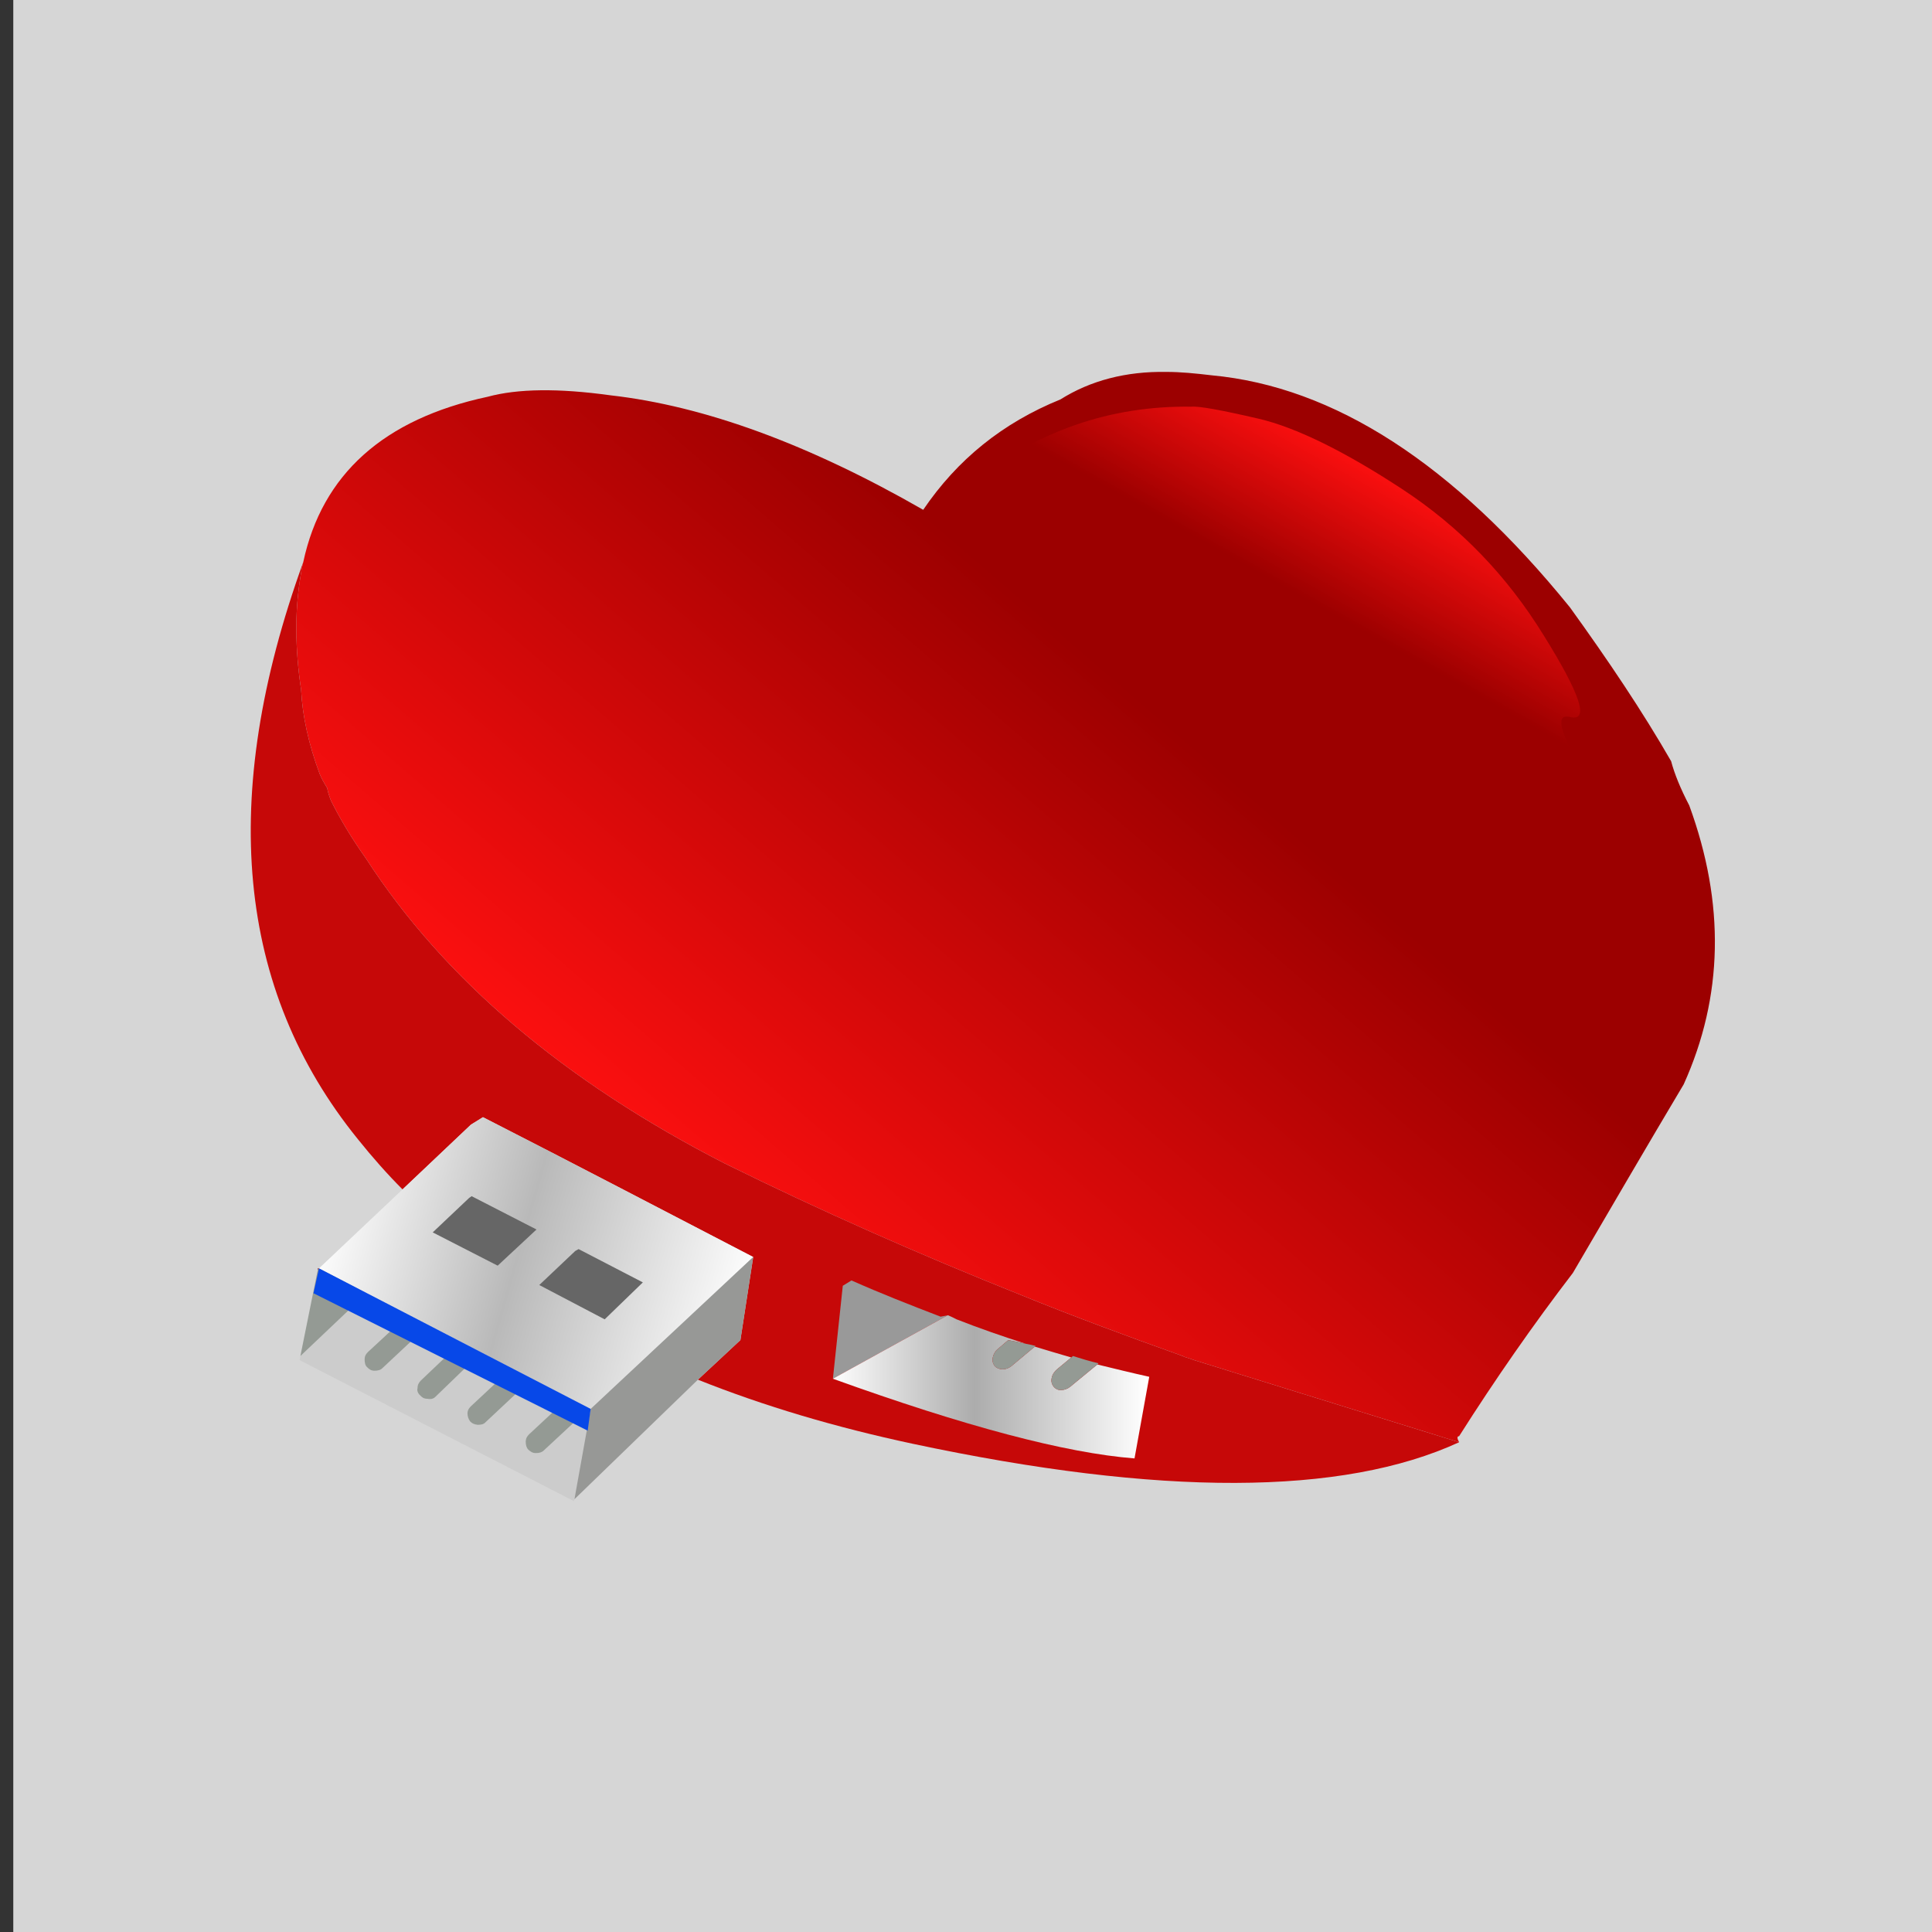 <?xml version="1.0" encoding="utf-8"?>
<!-- Generator: Adobe Illustrator 16.0.0, SVG Export Plug-In . SVG Version: 6.00 Build 0)  -->
<!DOCTYPE svg PUBLIC "-//W3C//DTD SVG 1.1//EN" "http://www.w3.org/Graphics/SVG/1.1/DTD/svg11.dtd">
<svg version="1.1" id="Layer_1" xmlns="http://www.w3.org/2000/svg" xmlns:xlink="http://www.w3.org/1999/xlink" x="0px" y="0px"
	 width="400px" height="400px" viewBox="-2.75 0 400 400" enable-background="new -2.75 0 400 400" xml:space="preserve">
<rect x="-2.75" y="0" width="400" height="400" fill="#333333" stroke="none"/>
<g id="Untitled-1" image-rendering="optimizeSpeed">
	<rect fill="#D6D6D6" width="397.25" height="400"/>
</g>
<g>
	
		<linearGradient id="path_1_" gradientUnits="userSpaceOnUse" x1="1395.541" y1="-235.669" x2="1274.417" y2="-375.918" gradientTransform="matrix(1 0 0 -1 -1163.88 -92.481)">
		<stop  offset="0" style="stop-color:#9C0000"/>
		<stop  offset="0.765" style="stop-color:#FF1010"/>
		<stop  offset="1" style="stop-color:#A50400"/>
	</linearGradient>
	<path id="path" fill="url(#path_1_)" d="M346.99,166.751c-1.799-3.45-3.049-6.5-3.75-9.15c-5.947-10.35-13.049-20.9-20.947-31.85
		c-24.102-29.75-48.852-45.7-74.201-48.05c-3.351-0.4-6.398-0.7-9.299-0.7c-8.451-0.15-15.802,1.8-22,5.7
		c-11.951,4.85-21.352,12.45-28.401,22.85c-23.7-13.6-45.3-21.5-64.7-23.7c-10.8-1.5-19.25-1.4-25.5,0.3
		c-21.5,4.6-34.25,16.05-38.15,34.2c-0.15,0.6-0.3,1.2-0.4,1.85l-0.3,1.95c-1.05,6.75-1,14.3,0.25,22.65
		c0.267,5.433,1.55,11.25,3.85,17.45c0.4,0.95,0.95,1.95,1.55,2.9c0.1,0.7,0.4,1.65,0.8,2.65c1.8,3.6,4.15,7.6,7.2,11.9
		c16.2,25.05,41,46.101,74.25,63.149c19.95,9.852,40.3,18.852,61.1,27.15c10.9,4.449,22.15,8.6,33.353,12.6
		c0.3,0.15,0.55,0.15,0.7,0.301c0.8,0.25,1.6,0.5,2.25,0.75l54.697,16.949c-0.447-0.799-0.447-1.25,0-1.25
		c7.451-11.75,15.352-23.1,23.553-33.799c7.75-13.25,15.35-26.301,22.947-39.051C354.041,206.351,354.441,187.102,346.99,166.751z"
		/>
	
		<linearGradient id="path1_1_" gradientUnits="userSpaceOnUse" x1="1449.102" y1="-190.087" x2="1433.577" y2="-217.711" gradientTransform="matrix(1 0 0 -1 -1163.88 -92.481)">
		<stop  offset="0" style="stop-color:#FF1010"/>
		<stop  offset="1" style="stop-color:#9C0000"/>
	</linearGradient>
	<path id="path1" fill="url(#path1_1_)" d="M316.891,131.602c-7.602-12.35-17.301-22.45-29.352-30.35
		c-12.05-7.9-21.999-12.75-29.648-14.55c-7.75-1.8-12.449-2.65-13.949-2.5c-16.801-0.25-32,5-45.851,15.95
		c3.15-0.7,6.65-0.85,10.5-0.7c36.15,12.05,68.701,29.1,97.5,51.1l0.551-1.95l24.102,20.5c-0.398-0.7-0.947-1.35-1.352-2.05
		c-8.6-13.45-10.949-19.55-7.1-18.6C326.342,149.451,324.543,143.9,316.891,131.602z"/>
	<path id="path7" fill="#C60808" d="M299.342,298.601l-54.699-16.949c-0.649-0.25-1.449-0.5-2.25-0.75
		c-0.149-0.15-0.399-0.15-0.699-0.301c-11.2-4-22.45-8.148-33.352-12.6c-20.798-8.301-41.148-17.301-61.101-27.15
		c-33.25-17.049-58.05-38.1-74.25-63.149c-3.05-4.3-5.4-8.3-7.2-11.9c-0.4-1-0.7-1.95-0.8-2.65c-0.6-0.95-1.15-1.95-1.55-2.9
		c-2.3-6.2-3.583-12.017-3.85-17.45c-1.25-8.35-1.3-15.9-0.25-22.65l0.3-1.95c0.1-0.65,0.25-1.25,0.4-1.85
		c-17.6,48.65-13.85,88.45,11.3,119.5c3,3.75,6.2,7.353,9.25,10.399l14.15-13.399l2.5-1.55c18.7,9.55,37.25,19.25,55.95,28.949l0,0
		l-2.65,17.2l-8.8,8.199c13.8,5.5,28.5,9.85,44.4,13.25C237.543,309.851,275.241,309.702,299.342,298.601z"/>
	<path id="path8" fill="#999999" d="M191.991,272.601c-6.25-2.398-12.5-4.85-18.45-7.5l-1.8,1.102l-2.05,19.25l23.8-13.15
		C192.691,272.452,192.141,272.601,191.991,272.601z"/>
	
		<linearGradient id="path9_1_" gradientUnits="userSpaceOnUse" x1="1333.133" y1="-379.606" x2="1398.508" y2="-379.606" gradientTransform="matrix(1 0 0 -1 -1163.88 -92.481)">
		<stop  offset="0" style="stop-color:#FFFFFF"/>
		<stop  offset="0.455" style="stop-color:#ACACAC"/>
		<stop  offset="1" style="stop-color:#FFFFFF"/>
	</linearGradient>
	<path id="path9" fill="url(#path9_1_)" d="M195.292,273.151c-0.551-0.301-1.101-0.551-1.801-0.85l-23.8,13.148
		c27.3,9.852,48.199,15.398,62.449,16.5l3.051-16.898c-3.602-0.801-7.051-1.65-10.75-2.551l-5.602,4.6
		c-0.55,0.451-1.25,0.701-1.949,0.701c-0.649,0-1.101-0.25-1.5-0.701c-0.399-0.549-0.551-1.1-0.399-1.799
		c0.101-0.65,0.552-1.352,1.101-1.801l2.951-2.449c-2.552-0.75-5.102-1.5-7.552-2.25l-4.851,4.049c-0.551,0.4-1.101,0.65-1.801,0.65
		c-0.648,0-1.25-0.25-1.648-0.65c-0.398-0.6-0.551-1.148-0.398-1.799c0.148-0.701,0.549-1.4,1.1-1.801l2.101-1.801
		c1.25,0.25,2.5,0.5,3.601,0.75C204.891,276.702,199.991,275.001,195.292,273.151z"/>
	<path id="path10" fill="#949A94" d="M204.842,283.501c0.701,0,1.25-0.25,1.801-0.648l4.851-4.051l0.149-0.148
		c-0.6-0.148-1.199-0.301-2.051-0.449c-1.101-0.25-2.351-0.5-3.601-0.75l-2.101,1.801c-0.551,0.398-0.949,1.1-1.101,1.801
		c-0.149,0.648,0,1.199,0.399,1.799C203.592,283.251,204.191,283.501,204.842,283.501z M219.391,280.751l-0.351,0.301l-2.95,2.449
		c-0.55,0.451-1,1.15-1.101,1.801c-0.149,0.699,0,1.25,0.399,1.801c0.399,0.449,0.851,0.699,1.5,0.699
		c0.699,0,1.399-0.25,1.949-0.699l5.602-4.602l0.25-0.25C222.891,281.851,221.191,281.302,219.391,280.751z"/>
	<path id="path13" fill="#CCCCCC" d="M59.441,280.751l-0.15,0.852l56.8,29.201l0.4-1.803l3.45-17.049v-0.102l-0.4-0.148
		l-46.4-23.951L59.441,280.751z M72.741,281.452c0-0.701,0.25-1.102,0.7-1.551l5.95-5.5l4.15,2.199l-7.1,6.65
		c-0.4,0.398-0.95,0.551-1.65,0.551c-0.7,0-1.1-0.301-1.5-0.701C72.841,282.702,72.741,282.151,72.741,281.452z M94.591,282.251
		l-7.2,6.951c-0.4,0.398-0.95,0.549-1.65,0.398c-0.7,0-1.1-0.25-1.5-0.699c-0.45-0.4-0.7-0.949-0.55-1.5
		c0-0.699,0.25-1.1,0.65-1.551l6.1-5.799L94.591,282.251z M116.891,293.751l-7.05,6.553c-0.4,0.398-0.95,0.549-1.65,0.549
		c-0.7,0-1.1-0.299-1.55-0.699c-0.4-0.4-0.55-1-0.55-1.65c0-0.697,0.3-1.148,0.7-1.549l5.8-5.398L116.891,293.751z M100.841,285.452
		l4.15,2.25l-7.2,6.75c-0.4,0.449-0.95,0.549-1.65,0.549c-0.7-0.1-1.1-0.25-1.55-0.697c-0.4-0.553-0.55-1.102-0.55-1.65
		c0-0.699,0.3-1.1,0.7-1.5L100.841,285.452z"/>
	<path id="path14" fill="#949A94" d="M72.741,281.452c0,0.699,0.1,1.25,0.55,1.648c0.4,0.4,0.8,0.701,1.5,0.701
		c0.7,0,1.25-0.15,1.65-0.551l7.1-6.65l-4.15-2.199l-5.95,5.5C72.991,280.351,72.741,280.751,72.741,281.452z"/>
	<path id="path17" fill="#949A94" d="M94.591,282.251l-4.15-2.199l-6.1,5.801c-0.4,0.449-0.65,0.852-0.65,1.551
		c-0.15,0.551,0.1,1.1,0.55,1.5c0.4,0.449,0.8,0.699,1.5,0.699c0.7,0.148,1.25,0,1.65-0.398L94.591,282.251z"/>
	<path id="path20" fill="#949A94" d="M116.891,293.751l-4.3-2.197l-5.8,5.398c-0.4,0.398-0.7,0.852-0.7,1.549
		c0,0.65,0.15,1.25,0.55,1.65c0.45,0.4,0.85,0.699,1.55,0.699c0.7,0,1.25-0.148,1.65-0.549L116.891,293.751z"/>
	<path id="path23" fill="#949A94" d="M100.841,285.452l-6.1,5.699c-0.4,0.4-0.7,0.801-0.7,1.5c0,0.551,0.15,1.1,0.55,1.65
		c0.45,0.447,0.85,0.6,1.55,0.697c0.7,0,1.25-0.1,1.65-0.549l7.2-6.75L100.841,285.452z M63.292,262.601l-0.25,0.301l-3.6,17.85
		l13.7-13L63.292,262.601z"/>
	
		<linearGradient id="path26_1_" gradientUnits="userSpaceOnUse" x1="1229.232" y1="-356.357" x2="1286.082" y2="-385.657" gradientTransform="matrix(1 0 0 -1 -1163.88 -92.481)">
		<stop  offset="0" style="stop-color:#9C0000"/>
		<stop  offset="0.455" style="stop-color:#FF1010"/>
		<stop  offset="1" style="stop-color:#A50400"/>
	</linearGradient>
	<path id="path26" fill="url(#path26_1_)" d="M63.042,262.901l0.25-0.301h-0.25V262.901z"/>
	
		<linearGradient id="path29_1_" gradientUnits="userSpaceOnUse" x1="1228.912" y1="-341.704" x2="1315.263" y2="-366.154" gradientTransform="matrix(1 0 0 -1 -1163.88 -92.481)">
		<stop  offset="0" style="stop-color:#FFFFFF"/>
		<stop  offset="0.455" style="stop-color:#B9B9B9"/>
		<stop  offset="1" style="stop-color:#FFFFFF"/>
	</linearGradient>
	<path id="path29" fill="url(#path29_1_)" d="M63.292,262.601l9.85,5.15l46.4,23.949l33.65-31.449
		c-18.7-9.699-37.25-19.4-55.95-28.949l-2.5,1.549l-14.15,13.4L63.292,262.601z M116.341,259.001l0.7-0.398l13.3,6.898l-7.9,7.65
		l-13.55-7.1L116.341,259.001z M108.341,254.552l-8.05,7.5l-13.45-6.9l7.5-7.1l0.55-0.4L108.341,254.552z"/>
	<path id="path30" fill="#666666" d="M116.341,259.001l-7.45,7.051l13.55,7.102l7.9-7.648l-13.3-6.9L116.341,259.001z"/>
	<path id="path33" fill="#666666" d="M108.341,254.552l-13.45-6.9l-0.55,0.4l-7.5,7.1l13.45,6.9L108.341,254.552z"/>
	<path id="path36" fill="#979896" d="M153.191,260.251L153.191,260.251l-33.65,31.45l0,0l0,0l-3.36,18.697l25.56-24.748l8.8-8.199
		L153.191,260.251z"/>
	<polyline fill="#0748E8" points="63.292,262.601 119.542,291.702 118.924,296.202 62.152,267.751 63.292,262.601 	"/>
</g>
</svg>

